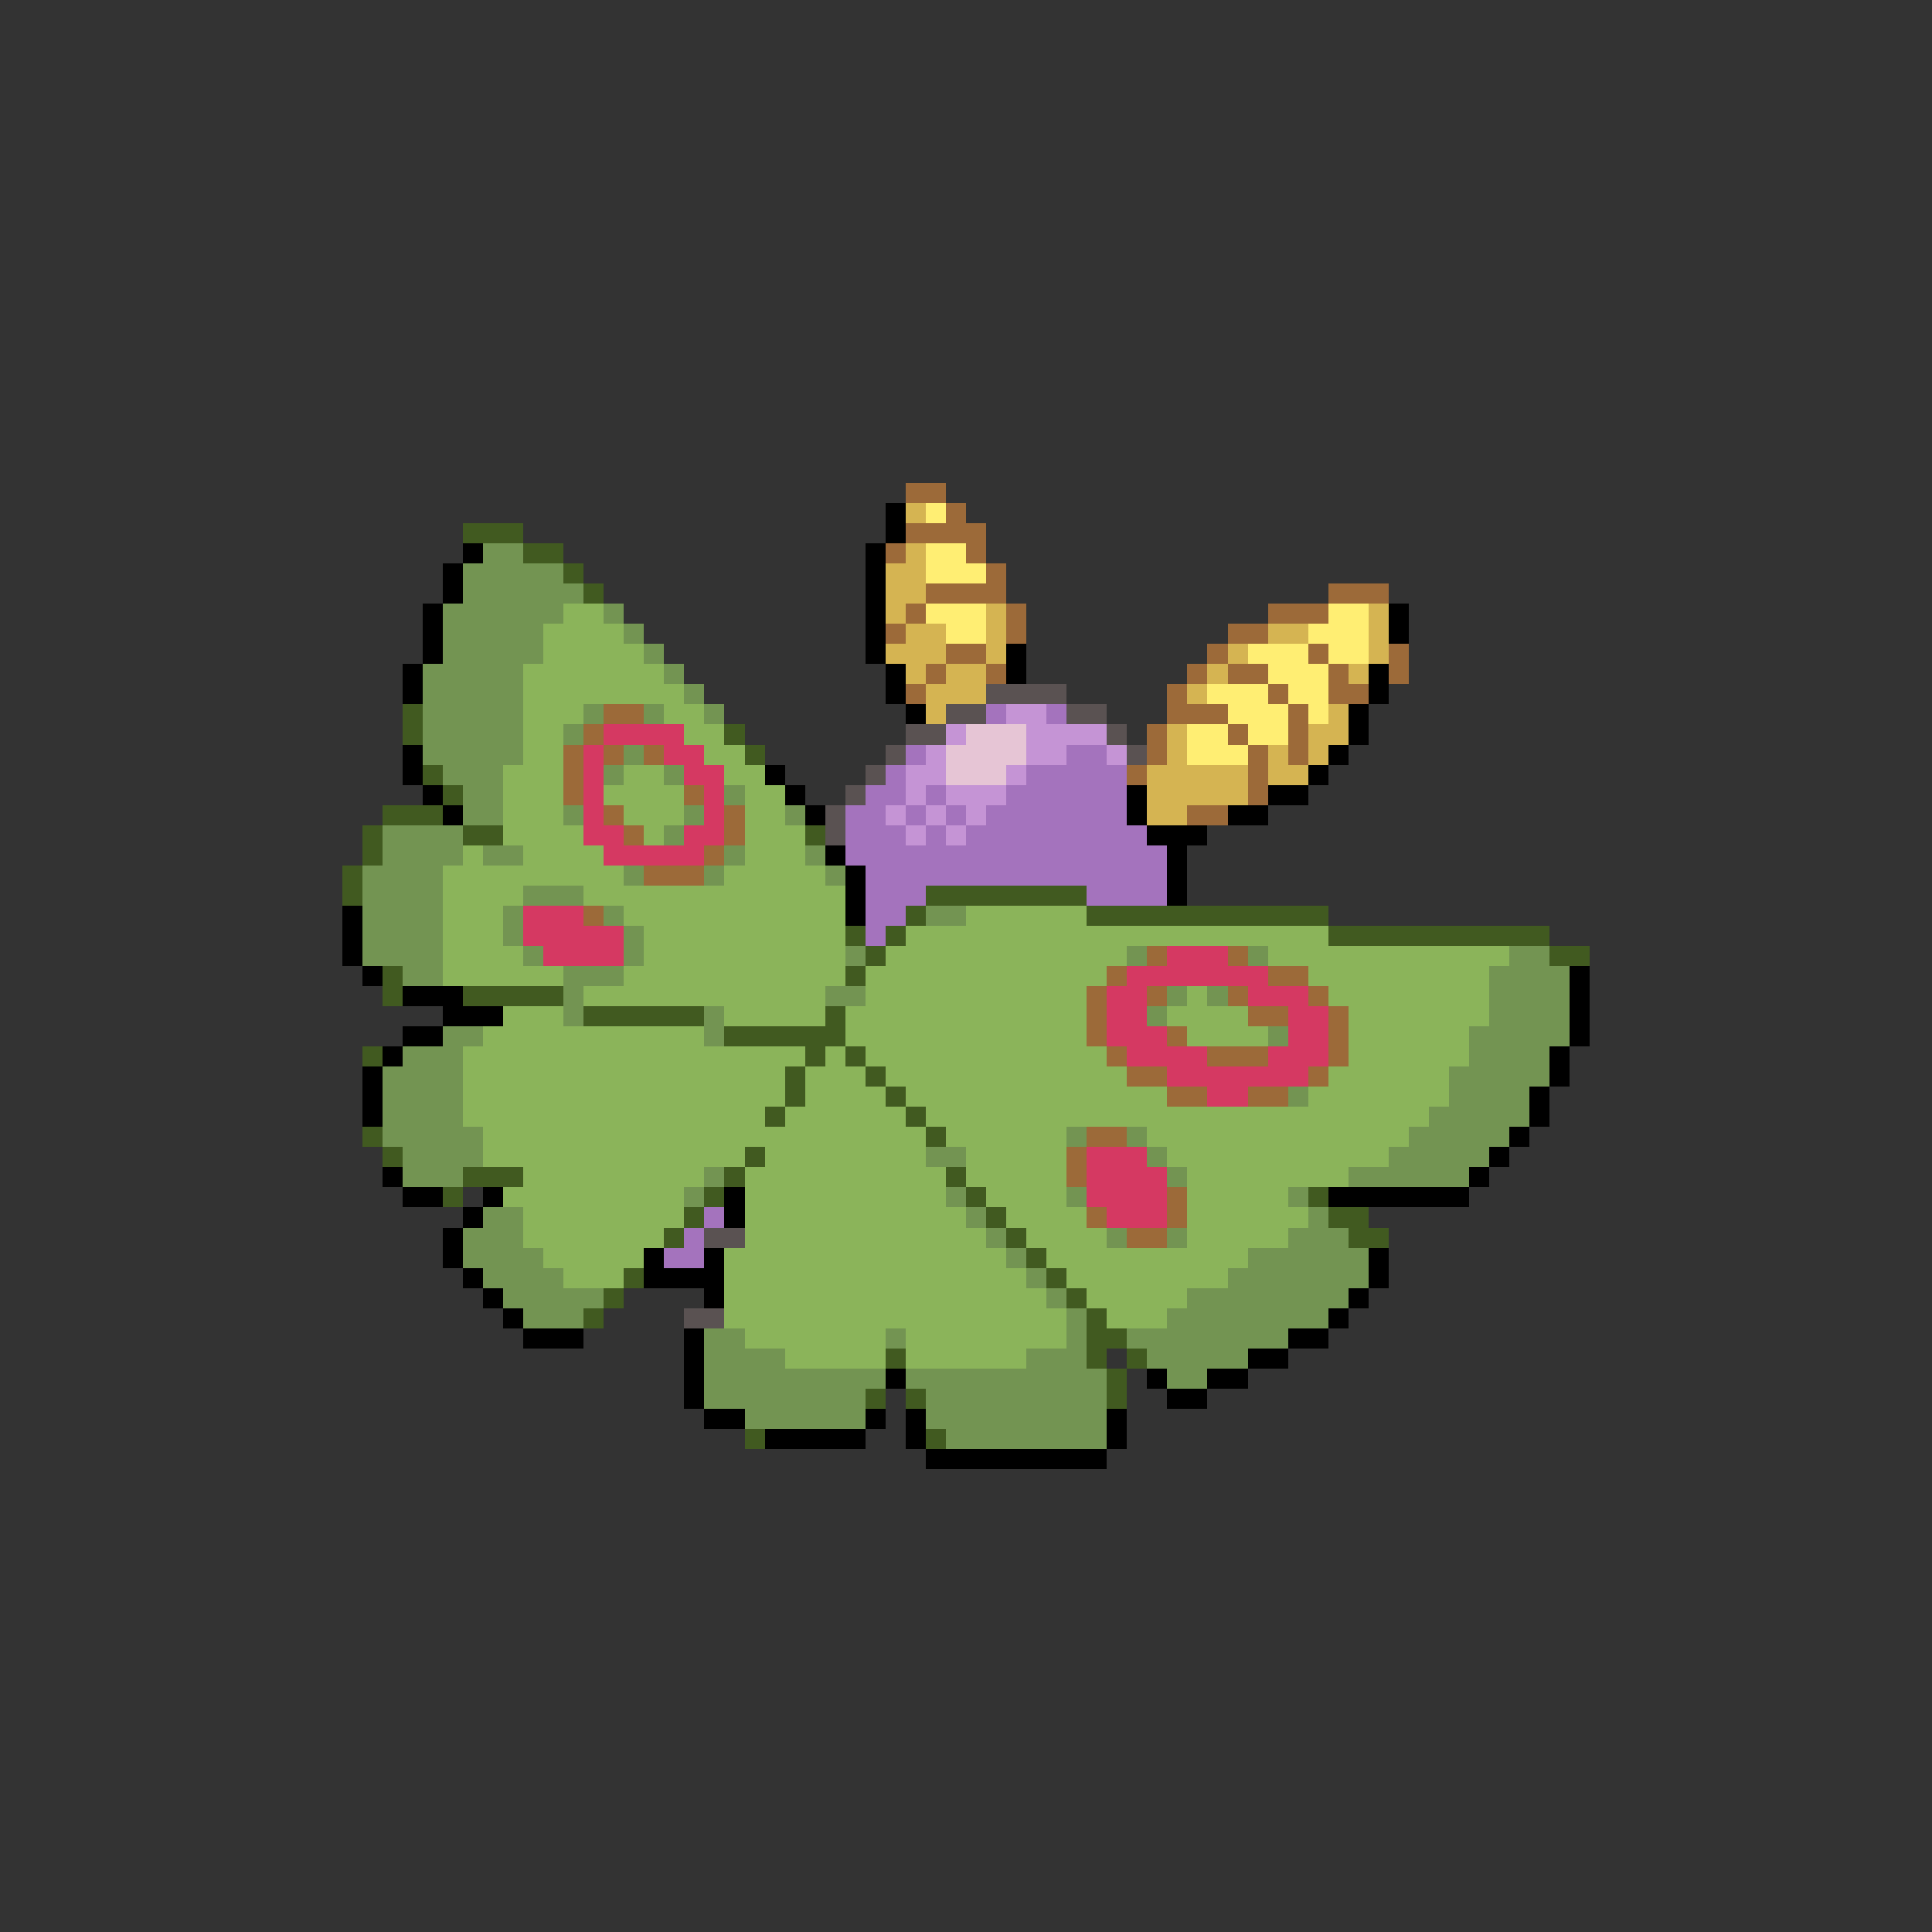 <svg xmlns="http://www.w3.org/2000/svg" viewBox="0 -0.5 96 96" shape-rendering="crispEdges">
<rect x="0" y="-0.5" width="96" height="96" fill="#333333" stroke="none"/>
<path stroke="#9c6a39" d="M45 24h2M47 25h1M45 26h4M44 27h1M48 27h1M49 28h1M46 29h4M66 29h3M45 30h1M50 30h1M63 30h3M44 31h1M50 31h1M61 31h2M47 32h2M60 32h1M65 32h1M69 32h1M46 33h1M49 33h1M59 33h1M61 33h2M66 33h1M69 33h1M45 34h1M58 34h1M63 34h1M66 34h2M30 35h2M58 35h3M64 35h1M29 36h1M57 36h1M61 36h1M64 36h1M28 37h1M30 37h1M32 37h1M57 37h1M62 37h1M64 37h1M28 38h1M56 38h1M62 38h1M28 39h1M34 39h1M62 39h1M30 40h1M36 40h1M59 40h2M31 41h1M36 41h1M35 42h1M32 43h3M29 45h1M57 47h1M61 47h1M55 48h1M63 48h2M54 49h1M57 49h1M61 49h1M65 49h1M54 50h1M62 50h2M66 50h1M54 51h1M58 51h1M66 51h1M55 52h1M60 52h3M66 52h1M56 53h2M65 53h1M58 54h2M62 54h2M54 56h2M53 57h1M53 58h1M58 59h1M54 60h1M58 60h1M56 61h2" />
<path stroke="#000000" d="M44 25h1M44 26h1M23 27h1M43 27h1M22 28h1M43 28h1M22 29h1M43 29h1M21 30h1M43 30h1M69 30h1M21 31h1M43 31h1M69 31h1M21 32h1M43 32h1M50 32h1M20 33h1M44 33h1M50 33h1M68 33h1M20 34h1M44 34h1M68 34h1M45 35h1M67 35h1M67 36h1M20 37h1M66 37h1M20 38h1M38 38h1M65 38h1M21 39h1M39 39h1M56 39h1M63 39h2M22 40h1M40 40h1M56 40h1M61 40h2M57 41h3M41 42h1M58 42h1M42 43h1M58 43h1M42 44h1M58 44h1M17 45h1M42 45h1M17 46h1M17 47h1M18 48h1M78 48h1M20 49h3M78 49h1M22 50h3M78 50h1M20 51h2M78 51h1M19 52h1M77 52h1M18 53h1M77 53h1M18 54h1M76 54h1M18 55h1M76 55h1M75 56h1M74 57h1M19 58h1M73 58h1M20 59h2M24 59h1M36 59h1M66 59h7M23 60h1M36 60h1M22 61h1M22 62h1M32 62h1M35 62h1M68 62h1M23 63h1M32 63h4M68 63h1M24 64h1M35 64h1M67 64h1M25 65h1M66 65h1M26 66h3M34 66h1M64 66h2M34 67h1M62 67h2M34 68h1M44 68h1M57 68h1M60 68h2M34 69h1M58 69h2M35 70h2M43 70h1M45 70h1M55 70h1M38 71h5M45 71h1M55 71h1M46 72h9" />
<path stroke="#d5b452" d="M45 25h1M45 27h1M44 28h2M44 29h2M44 30h1M49 30h1M68 30h1M45 31h2M49 31h1M63 31h2M68 31h1M44 32h3M49 32h1M61 32h1M68 32h1M45 33h1M47 33h2M60 33h1M67 33h1M46 34h3M59 34h1M46 35h1M66 35h1M58 36h1M65 36h2M58 37h1M63 37h1M65 37h1M57 38h5M63 38h2M57 39h5M57 40h2" />
<path stroke="#ffee73" d="M46 25h1M46 27h2M46 28h3M46 30h3M66 30h2M47 31h2M65 31h3M62 32h3M66 32h2M63 33h3M60 34h3M64 34h2M61 35h3M65 35h1M59 36h2M62 36h2M59 37h3" />
<path stroke="#415a20" d="M23 26h3M26 27h2M28 28h1M29 29h1M20 35h1M20 36h1M36 36h1M37 37h1M21 38h1M22 39h1M19 40h3M18 41h1M23 41h2M40 41h1M18 42h1M17 43h1M17 44h1M46 44h8M45 45h1M54 45h12M42 46h1M44 46h1M66 46h11M43 47h1M77 47h2M19 48h1M42 48h1M19 49h1M23 49h5M29 50h6M41 50h1M36 51h6M18 52h1M40 52h1M42 52h1M39 53h1M43 53h1M39 54h1M44 54h1M38 55h1M45 55h1M18 56h1M46 56h1M19 57h1M37 57h1M23 58h3M36 58h1M47 58h1M22 59h1M35 59h1M48 59h1M65 59h1M34 60h1M49 60h1M66 60h2M33 61h1M50 61h1M67 61h2M51 62h1M31 63h1M52 63h1M30 64h1M53 64h1M29 65h1M54 65h1M54 66h2M44 67h1M54 67h1M56 67h1M55 68h1M43 69h1M45 69h1M55 69h1M37 71h1M46 71h1" />
<path stroke="#739452" d="M24 27h2M23 28h5M23 29h6M22 30h6M30 30h1M22 31h5M31 31h1M22 32h5M32 32h1M21 33h5M33 33h1M21 34h5M34 34h1M21 35h5M29 35h1M32 35h1M35 35h1M21 36h5M28 36h1M21 37h5M31 37h1M22 38h3M30 38h1M33 38h1M23 39h2M36 39h1M23 40h2M28 40h1M34 40h1M39 40h1M19 41h4M33 41h1M19 42h4M24 42h2M36 42h1M40 42h1M18 43h4M31 43h1M35 43h1M41 43h1M18 44h4M26 44h3M18 45h4M25 45h1M30 45h1M46 45h2M18 46h4M25 46h1M31 46h1M18 47h4M26 47h1M31 47h1M42 47h1M56 47h1M62 47h1M75 47h2M20 48h2M28 48h3M74 48h4M28 49h1M41 49h2M58 49h1M60 49h1M74 49h4M28 50h1M35 50h1M57 50h1M74 50h4M22 51h2M35 51h1M63 51h1M73 51h5M20 52h3M73 52h4M19 53h4M72 53h5M19 54h4M64 54h1M72 54h4M19 55h4M71 55h5M19 56h5M53 56h1M56 56h1M70 56h5M20 57h4M46 57h2M57 57h1M69 57h5M20 58h3M35 58h1M58 58h1M67 58h6M34 59h1M47 59h1M53 59h1M64 59h1M24 60h2M48 60h1M65 60h1M23 61h3M49 61h1M55 61h1M58 61h1M64 61h3M23 62h4M50 62h1M62 62h6M24 63h4M51 63h1M61 63h7M25 64h5M52 64h1M59 64h8M26 65h3M53 65h1M58 65h8M35 66h2M44 66h1M53 66h1M56 66h8M35 67h4M51 67h3M57 67h5M35 68h9M45 68h10M58 68h2M35 69h8M46 69h9M37 70h6M46 70h9M47 71h8" />
<path stroke="#8bb45a" d="M28 30h2M27 31h4M27 32h5M26 33h7M26 34h8M26 35h3M33 35h2M26 36h2M34 36h2M26 37h2M35 37h2M25 38h3M31 38h2M36 38h2M25 39h3M30 39h4M37 39h2M25 40h3M31 40h3M37 40h2M25 41h4M32 41h1M37 41h3M23 42h1M26 42h4M37 42h3M22 43h9M36 43h5M22 44h4M29 44h13M22 45h3M31 45h11M48 45h6M22 46h3M32 46h10M45 46h21M22 47h4M32 47h10M44 47h12M63 47h12M22 48h6M31 48h11M43 48h12M65 48h9M29 49h12M43 49h11M59 49h1M66 49h8M25 50h3M36 50h5M42 50h12M58 50h4M67 50h7M24 51h11M42 51h12M59 51h4M67 51h6M23 52h17M41 52h1M43 52h12M67 52h6M23 53h16M40 53h3M44 53h12M66 53h6M23 54h16M40 54h4M45 54h13M65 54h7M23 55h15M39 55h6M46 55h25M24 56h22M47 56h6M57 56h13M24 57h13M38 57h8M48 57h5M58 57h11M26 58h9M37 58h10M48 58h5M59 58h8M25 59h9M37 59h10M49 59h4M59 59h5M26 60h8M37 60h11M50 60h4M59 60h6M26 61h7M37 61h12M51 61h4M59 61h5M27 62h5M36 62h14M52 62h10M28 63h3M36 63h15M53 63h8M36 64h16M54 64h5M36 65h17M55 65h3M37 66h7M45 66h8M39 67h5M45 67h6" />
<path stroke="#5a5252" d="M49 34h4M47 35h2M53 35h2M45 36h2M55 36h1M44 37h1M56 37h1M43 38h1M42 39h1M41 40h1M41 41h1M35 61h2M34 65h2" />
<path stroke="#a473bd" d="M49 35h1M52 35h1M45 37h1M53 37h2M44 38h1M51 38h5M43 39h2M46 39h1M50 39h6M42 40h2M45 40h1M47 40h1M49 40h7M42 41h3M46 41h1M48 41h9M42 42h16M43 43h15M43 44h3M54 44h4M43 45h2M43 46h1M35 60h1M34 61h1M33 62h2" />
<path stroke="#c594d5" d="M50 35h2M47 36h1M51 36h4M46 37h1M51 37h2M55 37h1M45 38h2M50 38h1M45 39h1M47 39h3M44 40h1M46 40h1M48 40h1M45 41h1M47 41h1" />
<path stroke="#d53962" d="M30 36h4M29 37h1M33 37h2M29 38h1M34 38h2M29 39h1M35 39h1M29 40h1M35 40h1M29 41h2M34 41h2M30 42h5M26 45h3M26 46h5M27 47h4M58 47h3M56 48h7M55 49h2M62 49h3M55 50h2M64 50h2M55 51h3M64 51h2M56 52h4M63 52h3M58 53h7M60 54h2M54 57h3M54 58h4M54 59h4M55 60h3" />
<path stroke="#e6c5d5" d="M48 36h3M47 37h4M47 38h3" />
</svg>